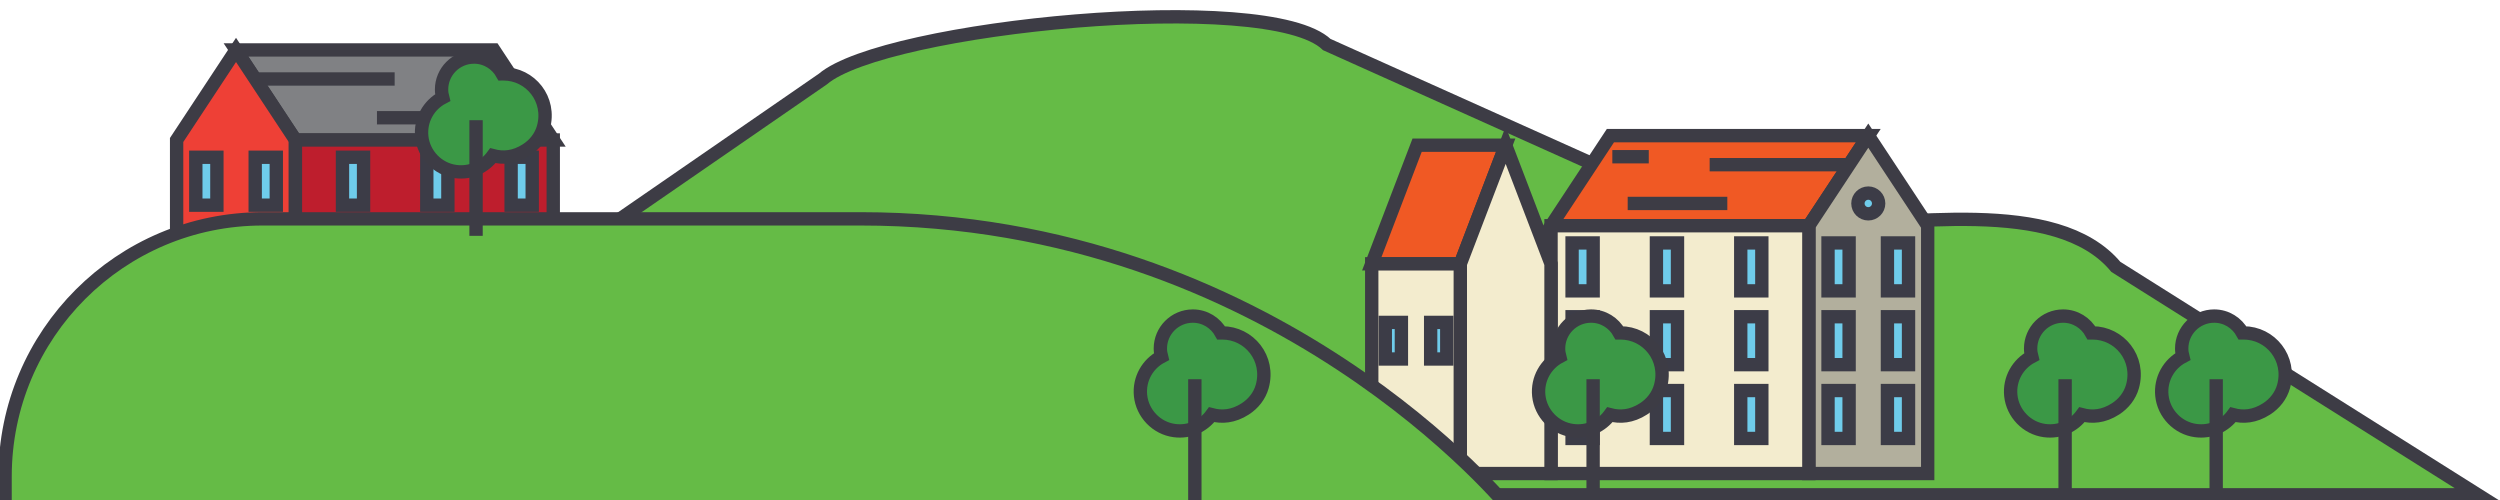 <?xml version="1.0" encoding="utf-8"?>
<!-- Generator: Adobe Illustrator 23.0.1, SVG Export Plug-In . SVG Version: 6.00 Build 0)  -->
<svg version="1.1" id="Layer_1" xmlns="http://www.w3.org/2000/svg" xmlns:xlink="http://www.w3.org/1999/xlink" x="0px" y="0px"
	 viewBox="0 0 561.81 112.42" style="enable-background:new 0 0 561.81 112.42;" xml:space="preserve">
<style type="text/css">
	.st0{fill:#65BB46;stroke:#3D3C45;stroke-width:3;stroke-miterlimit:10;}
	.st1{fill:#F05924;stroke:#3D3C45;stroke-width:3;stroke-miterlimit:10;}
	.st2{fill:#B2AF9D;stroke:#3D3C45;stroke-width:3;stroke-miterlimit:10;}
	.st3{fill:#6FCCEB;stroke:#3C3C47;stroke-width:3;stroke-miterlimit:10;}
	.st4{fill:#F3ECCE;stroke:#3D3C45;stroke-width:3;stroke-miterlimit:10;}
	.st5{fill:none;stroke:#3D3C45;stroke-width:3;stroke-miterlimit:10;}
	.st6{fill:#808184;stroke:#3D3C45;stroke-width:3;stroke-miterlimit:10;}
	.st7{fill:#EE4036;stroke:#3D3C45;stroke-width:3;stroke-miterlimit:10;}
	.st8{fill:#BE1E2D;stroke:#3D3C45;stroke-width:3;stroke-miterlimit:10;}
	.st9{fill:#3B9846;stroke:#3D3C45;stroke-width:3;stroke-miterlimit:10;}
</style>
<path class="st0" d="M11.96,111.21l106.13-47.34l66.82-46.1c13.85-11.83,100.1-20.37,113.25-7.76l58.8,26.41
	c0,0,28.03,14.29,49.54,14.29s55.62-6.78,68.98,9.26l81.35,51.23H11.96z"/>
<g>
	<polygon class="st1" points="348.55,50.72 406.49,50.72 419.85,30.48 361.9,30.48 	"/>
	<polygon class="st2" points="406.49,106.41 433.2,106.41 433.2,50.72 419.85,30.48 406.49,50.72 	"/>
	<g>
		
			<rect x="424.15" y="54.6" transform="matrix(-1 -4.453694e-11 4.453694e-11 -1 853.042 119.962)" class="st3" width="4.74" height="10.77"/>
		
			<rect x="410.8" y="54.6" transform="matrix(-1 -4.607304e-11 4.607304e-11 -1 826.339 119.962)" class="st3" width="4.74" height="10.77"/>
	</g>
	<g>
		
			<rect x="424.15" y="71.18" transform="matrix(-1 -4.415325e-11 4.415325e-11 -1 853.042 153.125)" class="st3" width="4.74" height="10.77"/>
		
			<rect x="410.8" y="71.18" transform="matrix(-1 -4.415325e-11 4.415325e-11 -1 826.339 153.125)" class="st3" width="4.74" height="10.77"/>
	</g>
	<g>
		
			<rect x="424.15" y="87.76" transform="matrix(-1 -4.415325e-11 4.415325e-11 -1 853.042 186.289)" class="st3" width="4.74" height="10.77"/>
		
			<rect x="410.8" y="87.76" transform="matrix(-1 -4.415325e-11 4.415325e-11 -1 826.339 186.289)" class="st3" width="4.74" height="10.77"/>
	</g>
	<path class="st3" d="M417.52,45.72c0,1.28,1.04,2.33,2.33,2.33c1.28,0,2.33-1.04,2.33-2.33c0-1.28-1.04-2.33-2.33-2.33
		C418.56,43.4,417.52,44.44,417.52,45.72z"/>
	
		<rect x="348.55" y="50.72" transform="matrix(-1 -4.489132e-11 4.489132e-11 -1 755.044 157.135)" class="st4" width="57.94" height="55.69"/>
	<polygon class="st1" points="308.27,59.28 328.17,59.28 338.36,32.63 318.46,32.63 	"/>
	<polygon class="st4" points="328.17,106.41 348.55,106.41 348.55,59.28 338.36,32.63 328.17,59.28 	"/>
	
		<rect x="308.27" y="59.28" transform="matrix(-1 -4.524526e-11 4.524526e-11 -1 636.431 165.697)" class="st4" width="19.9" height="47.13"/>
	<line class="st5" x1="415.54" y1="37.01" x2="384.2" y2="37.01"/>
	<line class="st5" x1="388.17" y1="45.72" x2="365.78" y2="45.72"/>
	<line class="st5" x1="370.52" y1="35.22" x2="362.33" y2="35.22"/>
	
		<rect x="391.19" y="54.6" transform="matrix(-1 -4.415325e-11 4.415325e-11 -1 787.116 119.962)" class="st3" width="4.74" height="10.77"/>
	
		<rect x="372.24" y="54.6" transform="matrix(-1 -4.684087e-11 4.684087e-11 -1 749.215 119.962)" class="st3" width="4.74" height="10.77"/>
	
		<rect x="353.29" y="54.6" transform="matrix(-1 -4.645674e-11 4.645674e-11 -1 711.313 119.962)" class="st3" width="4.74" height="10.77"/>
	
		<rect x="391.19" y="71.18" transform="matrix(-1 -4.453694e-11 4.453694e-11 -1 787.116 153.125)" class="st3" width="4.74" height="10.77"/>
	
		<rect x="372.24" y="71.18" transform="matrix(-1 -4.453694e-11 4.453694e-11 -1 749.215 153.125)" class="st3" width="4.74" height="10.77"/>
	
		<rect x="353.29" y="71.18" transform="matrix(-1 -4.607304e-11 4.607304e-11 -1 711.313 153.125)" class="st3" width="4.74" height="10.77"/>
	
		<rect x="391.19" y="87.76" transform="matrix(-1 -4.415325e-11 4.415325e-11 -1 787.116 186.289)" class="st3" width="4.74" height="10.77"/>
	
		<rect x="372.24" y="87.76" transform="matrix(-1 -4.453694e-11 4.453694e-11 -1 749.215 186.289)" class="st3" width="4.74" height="10.77"/>
	
		<rect x="353.29" y="87.76" transform="matrix(-1 -4.453694e-11 4.453694e-11 -1 711.313 186.289)" class="st3" width="4.74" height="10.77"/>
	
		<rect x="321.5" y="72.45" transform="matrix(-1 -4.727830e-11 4.727830e-11 -1 646.623 153.125)" class="st3" width="3.62" height="8.22"/>
	
		<rect x="311.31" y="72.45" transform="matrix(-1 -4.426072e-11 4.426072e-11 -1 626.239 153.125)" class="st3" width="3.62" height="8.22"/>
</g>
<g>
	<polygon class="st6" points="124.34,31.46 66.39,31.46 53.04,11.22 110.99,11.22 	"/>
	<polygon class="st7" points="66.39,87.16 39.69,87.16 39.69,31.46 53.04,11.22 66.39,31.46 	"/>
	<g>
		<rect x="44" y="35.34" class="st3" width="4.74" height="10.77"/>
		<rect x="57.35" y="35.34" class="st3" width="4.74" height="10.77"/>
	</g>
	<g>
		<rect x="44" y="51.92" class="st3" width="4.74" height="10.77"/>
		<rect x="57.35" y="51.92" class="st3" width="4.74" height="10.77"/>
	</g>
	<g>
		<rect x="44" y="68.5" class="st3" width="4.74" height="10.77"/>
		<rect x="57.35" y="68.5" class="st3" width="4.74" height="10.77"/>
	</g>
	<rect x="66.39" y="31.46" class="st8" width="57.94" height="55.69"/>
	<line class="st5" x1="57.35" y1="17.75" x2="88.69" y2="17.75"/>
	<line class="st5" x1="84.71" y1="26.46" x2="107.11" y2="26.46"/>
	<line class="st5" x1="102.37" y1="15.96" x2="110.55" y2="15.96"/>
	<rect x="76.96" y="35.34" class="st3" width="4.74" height="10.77"/>
	<rect x="95.91" y="35.34" class="st3" width="4.74" height="10.77"/>
	<rect x="114.86" y="35.34" class="st3" width="4.74" height="10.77"/>
	<rect x="76.96" y="51.92" class="st3" width="4.74" height="10.77"/>
	<rect x="95.91" y="51.92" class="st3" width="4.74" height="10.77"/>
	<rect x="114.86" y="51.92" class="st3" width="4.74" height="10.77"/>
	<rect x="76.96" y="68.5" class="st3" width="4.74" height="10.77"/>
	<rect x="95.91" y="68.5" class="st3" width="4.74" height="10.77"/>
	<rect x="114.86" y="68.5" class="st3" width="4.74" height="10.77"/>
</g>
<g>
	<path class="st9" d="M350.5,80.14c-0.15-0.58-0.25-1.18-0.25-1.81c0-4.03,3.27-7.3,7.3-7.3c2.75,0,5.12,1.54,6.36,3.79
		c0.08,0,0.17-0.01,0.25-0.01c6.04,0,10.74,5.72,8.98,12.04c-0.58,2.09-1.99,3.87-3.81,5.04c-2.73,1.76-5.29,1.9-7.55,1.3
		c-1.83,2.51-4.94,4.03-8.38,3.57c-4-0.53-7.18-3.83-7.6-7.84C345.41,85.13,347.43,81.76,350.5,80.14z"/>
	<line class="st5" x1="358.01" y1="85.22" x2="358.01" y2="111.21"/>
</g>
<g>
	<path class="st9" d="M490.53,80.14c-0.15-0.58-0.25-1.18-0.25-1.81c0-4.03,3.27-7.3,7.3-7.3c2.75,0,5.12,1.54,6.36,3.79
		c0.08,0,0.17-0.01,0.25-0.01c6.04,0,10.74,5.72,8.98,12.04c-0.58,2.09-1.99,3.87-3.81,5.04c-2.73,1.76-5.29,1.9-7.55,1.3
		c-1.83,2.51-4.94,4.03-8.38,3.57c-4-0.53-7.18-3.83-7.6-7.84C485.44,85.13,487.45,81.76,490.53,80.14z"/>
	<line class="st5" x1="498.03" y1="85.22" x2="498.03" y2="111.21"/>
</g>
<path class="st0" d="M339.33,114.5c0,0-52.73-65.32-145.96-65.32H59.02c-31.97,0-57.88,25.91-57.88,57.88v8.36L339.33,114.5z"/>
<g>
	<path class="st9" d="M456.58,80.14c-0.15-0.58-0.25-1.18-0.25-1.81c0-4.03,3.27-7.3,7.3-7.3c2.75,0,5.12,1.54,6.36,3.79
		c0.08,0,0.17-0.01,0.25-0.01c6.04,0,10.74,5.72,8.98,12.04c-0.58,2.09-1.99,3.87-3.81,5.04c-2.73,1.76-5.29,1.9-7.55,1.3
		c-1.83,2.51-4.94,4.03-8.38,3.57c-4-0.53-7.18-3.83-7.6-7.84C451.49,85.13,453.5,81.76,456.58,80.14z"/>
	<line class="st5" x1="464.08" y1="85.22" x2="464.08" y2="111.21"/>
</g>
<g>
	<path class="st9" d="M261.01,80.14c-0.15-0.58-0.25-1.18-0.25-1.81c0-4.03,3.27-7.3,7.3-7.3c2.75,0,5.12,1.54,6.36,3.79
		c0.08,0,0.17-0.01,0.25-0.01c6.04,0,10.74,5.72,8.98,12.04c-0.58,2.09-1.99,3.87-3.81,5.04c-2.73,1.76-5.29,1.9-7.55,1.3
		c-1.83,2.51-4.94,4.03-8.38,3.57c-4-0.53-7.18-3.83-7.6-7.84C255.92,85.13,257.93,81.76,261.01,80.14z"/>
	<line class="st5" x1="268.51" y1="85.22" x2="268.51" y2="113.21"/>
</g>
<g>
	<path class="st9" d="M99.48,21.93c-0.15-0.58-0.25-1.18-0.25-1.81c0-4.03,3.27-7.3,7.3-7.3c2.75,0,5.12,1.54,6.36,3.79
		c0.08,0,0.17-0.01,0.25-0.01c6.04,0,10.74,5.72,8.98,12.04c-0.58,2.09-1.99,3.87-3.81,5.04c-2.73,1.76-5.29,1.9-7.55,1.3
		c-1.83,2.51-4.94,4.03-8.38,3.57c-4-0.53-7.18-3.83-7.6-7.84C94.39,26.92,96.4,23.55,99.48,21.93z"/>
	<line class="st5" x1="106.98" y1="27.01" x2="106.98" y2="53"/>
</g>
</svg>
